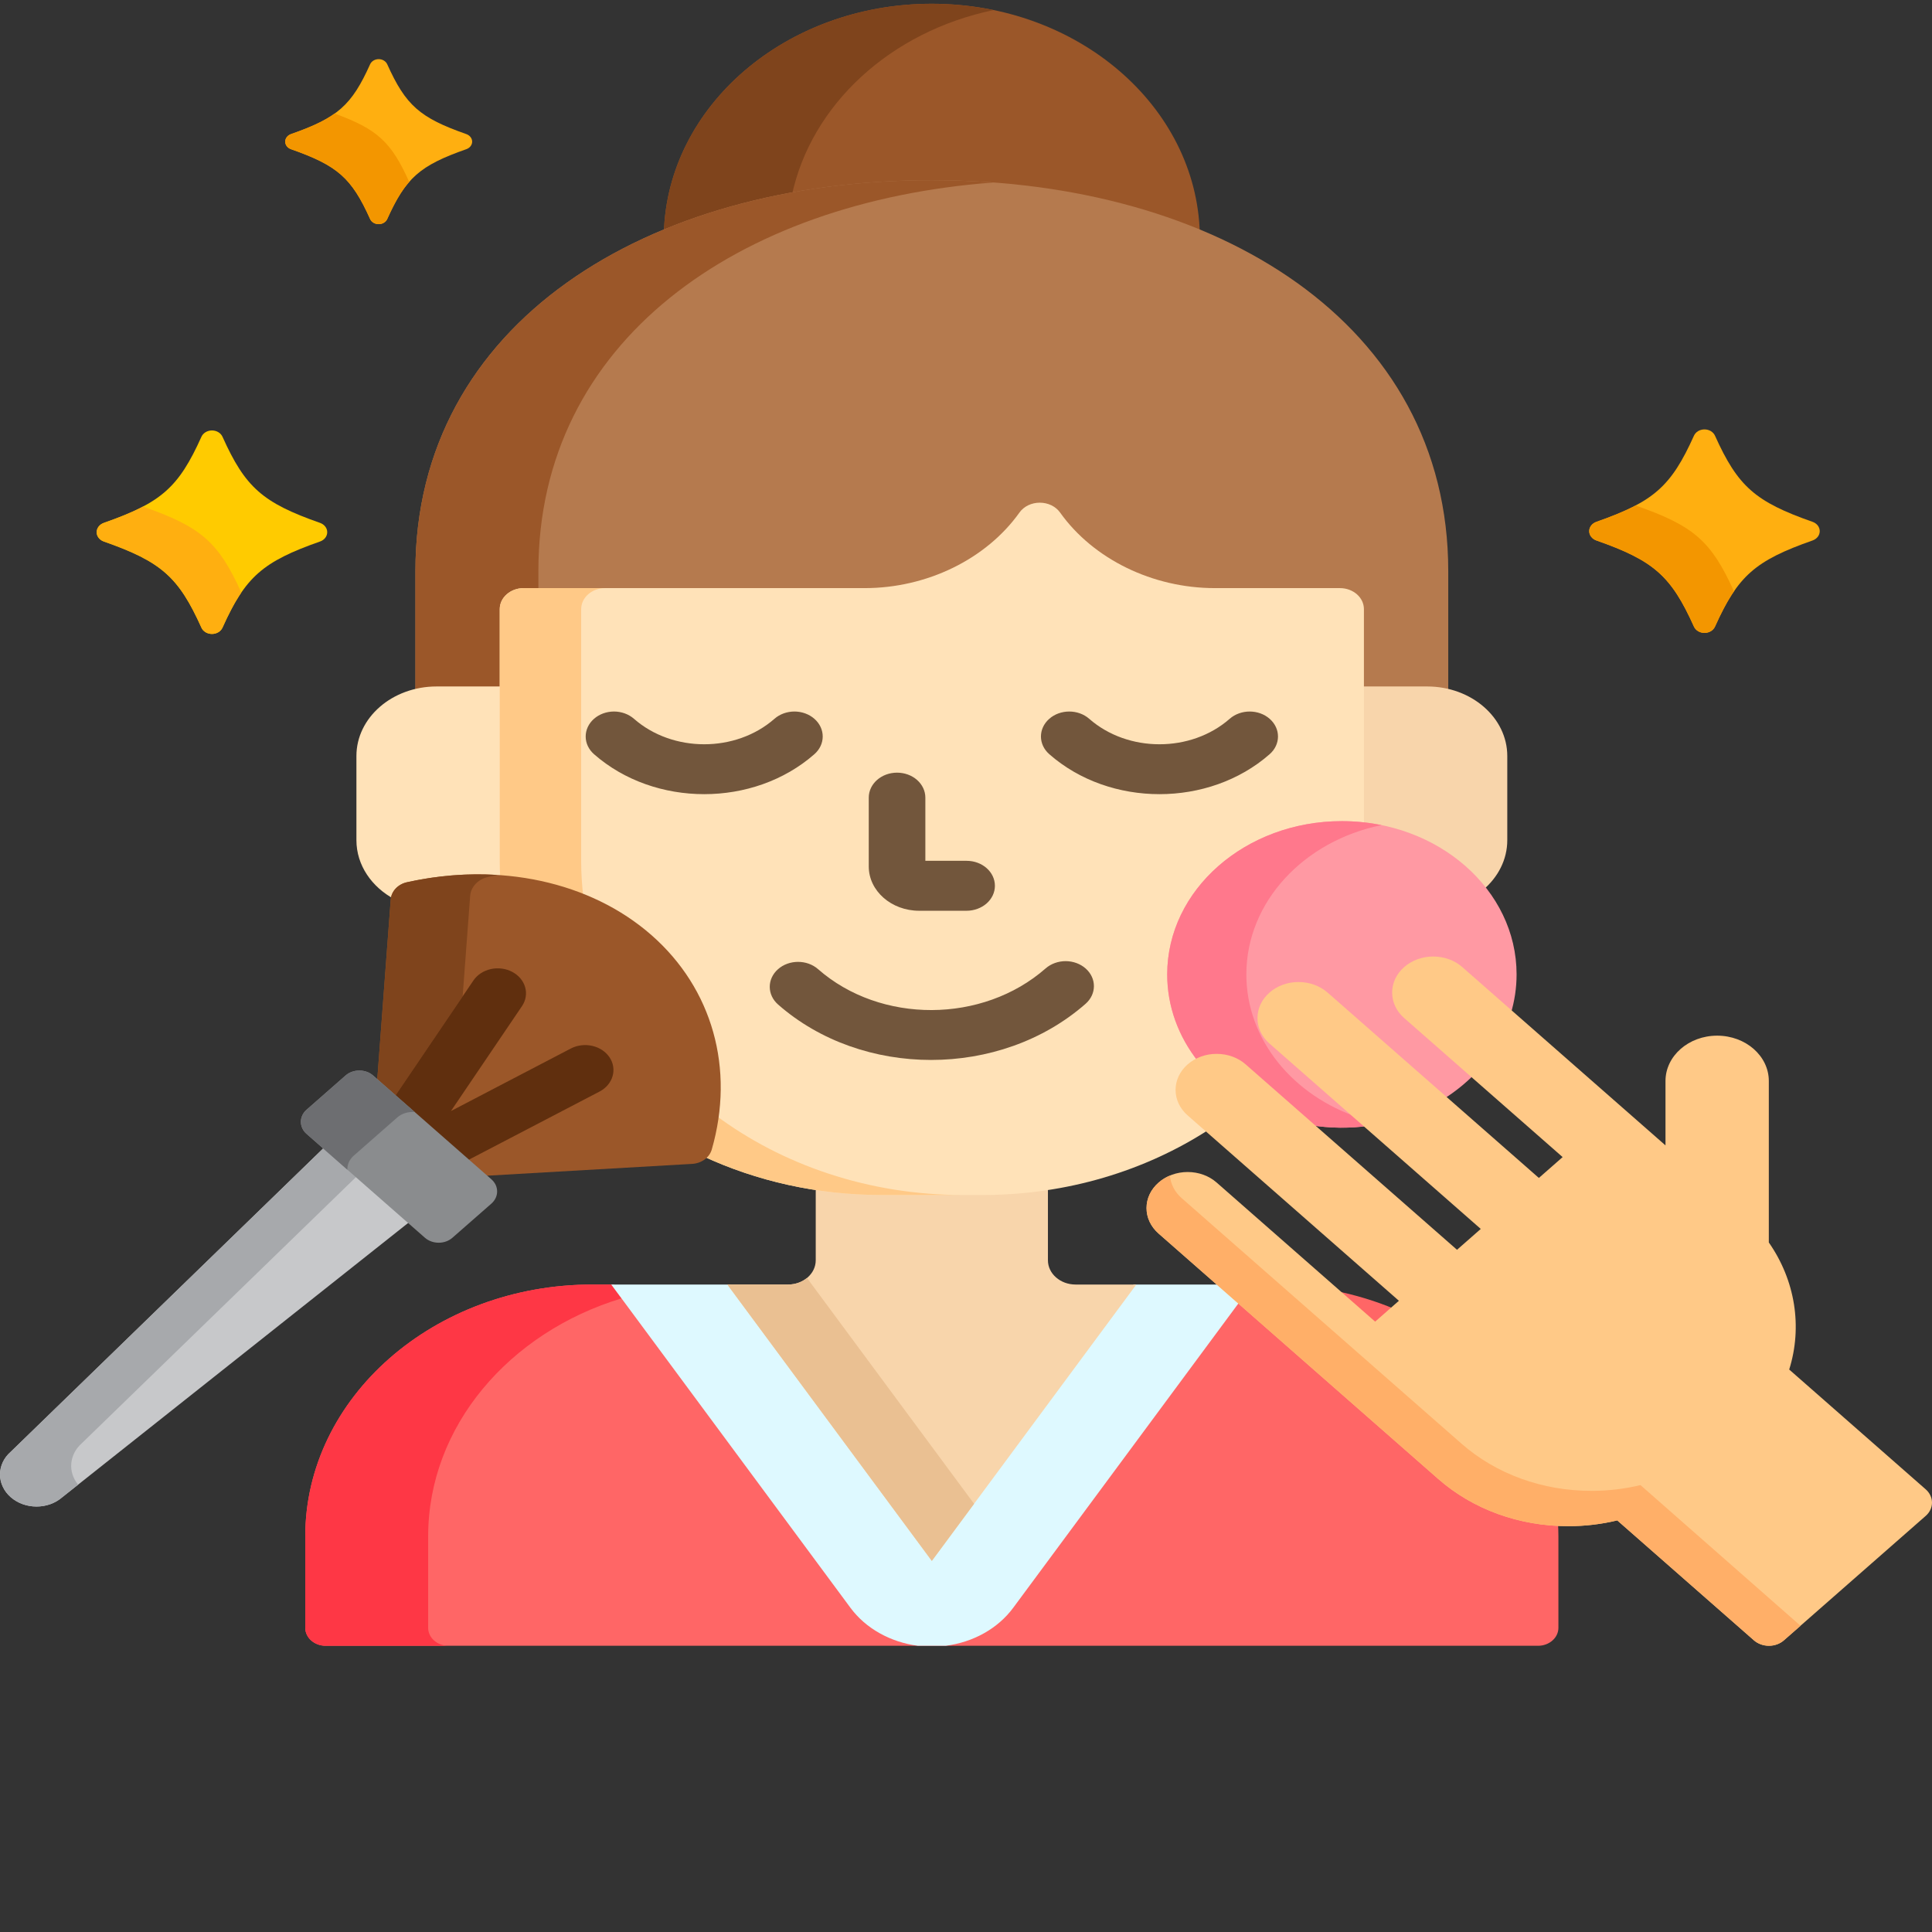 <svg width="54" height="54" viewBox="0 0 54 54" fill="none" xmlns="http://www.w3.org/2000/svg">
<rect x="0" y="0" width="54" height="54" fill="#333333" stroke="none"/>
<g id="Frame" clip-path="url(#clip0_13_95)">
<g id="Group">
<path id="Vector" d="M26.045 5.129C28.791 5.129 31.361 5.614 33.535 6.52C33.437 2.963 30.123 0.105 26.045 0.105C21.968 0.105 18.653 2.963 18.555 6.52C20.729 5.614 23.299 5.129 26.045 5.129Z" fill="#9B5729"/>
<path id="Vector_2" d="M22.129 5.477C22.67 2.916 24.902 0.876 27.771 0.282C27.205 0.165 26.626 0.106 26.045 0.105C21.968 0.105 18.653 2.963 18.555 6.52C19.655 6.062 20.855 5.711 22.129 5.477Z" fill="#7F441C"/>
<path id="Vector_3" d="M38.985 36.589C38.448 36.364 37.883 36.192 37.303 36.077L38.436 37.071L38.985 36.589ZM40.273 41.27L34.625 36.315L28.319 44.836C28.108 45.121 27.831 45.363 27.505 45.546C27.18 45.729 26.814 45.849 26.432 45.897H25.658C25.276 45.849 24.91 45.729 24.585 45.546C24.259 45.363 23.982 45.121 23.771 44.836L17.16 35.903H16.556C12.132 35.903 8.532 39.061 8.532 42.944V45.498C8.532 45.564 8.547 45.63 8.576 45.69C8.604 45.751 8.646 45.806 8.699 45.853C8.752 45.9 8.814 45.936 8.883 45.962C8.952 45.987 9.026 46 9.101 46H42.989C43.303 46 43.558 45.775 43.558 45.498V42.944C43.558 42.813 43.553 42.685 43.545 42.556C42.308 42.495 41.155 42.045 40.273 41.27Z" fill="#FF6666"/>
<path id="Vector_4" d="M17.371 36.29L17.085 35.903H16.556C12.132 35.903 8.532 39.061 8.532 42.944V45.499C8.532 45.632 8.592 45.759 8.699 45.853C8.805 45.947 8.95 46 9.101 46H12.535C12.384 46 12.24 45.947 12.133 45.853C12.027 45.759 11.967 45.632 11.967 45.499V42.944C11.967 39.866 14.229 37.245 17.371 36.29Z" fill="#FE3745"/>
<path id="Vector_5" d="M34.155 35.903H31.684L26.045 43.524L20.406 35.903H17.085L23.771 44.939C23.982 45.224 24.259 45.466 24.585 45.648C24.91 45.831 25.276 45.951 25.658 46H26.432C26.814 45.951 27.18 45.832 27.505 45.649C27.831 45.466 28.108 45.224 28.319 44.939L34.67 36.355L34.155 35.903Z" fill="#DEF9FF"/>
<path id="Vector_6" d="M29.29 35.226V33.167C28.683 33.26 28.068 33.307 27.452 33.307H24.639C24.021 33.307 23.406 33.259 22.8 33.166V35.226C22.8 35.599 22.454 35.903 22.029 35.903H20.329L26.045 43.627L31.761 35.903H30.062C29.636 35.903 29.29 35.599 29.29 35.226L29.29 35.226Z" fill="#F8D5AB"/>
<path id="Vector_7" d="M22.555 35.719C22.412 35.837 22.224 35.903 22.029 35.903H20.329L26.045 43.628L27.226 42.032L22.555 35.719Z" fill="#EAC092"/>
<path id="Vector_8" d="M12.201 19.28H14.073V17.026C14.073 16.753 14.327 16.531 14.638 16.531H24.168C25.943 16.531 27.635 15.705 28.582 14.376C28.633 14.304 28.704 14.245 28.788 14.204C28.872 14.163 28.966 14.142 29.062 14.143C29.258 14.143 29.437 14.23 29.541 14.376C30.489 15.705 32.18 16.531 33.956 16.531H37.452C37.763 16.531 38.017 16.753 38.017 17.026V19.28H39.89C40.094 19.28 40.291 19.307 40.479 19.353V15.961C40.479 9.044 34.017 5.036 26.045 5.036C18.073 5.036 11.611 9.044 11.611 15.961V19.354C11.803 19.305 12.001 19.281 12.201 19.28Z" fill="#B57A4E"/>
<path id="Vector_9" d="M12.201 19.28H14.073V17.026C14.073 16.753 14.327 16.531 14.638 16.531H15.048V15.961C15.048 9.548 20.602 5.637 27.763 5.101C27.192 5.058 26.619 5.036 26.045 5.036C18.073 5.036 11.611 9.044 11.611 15.961V19.353C11.799 19.307 11.996 19.28 12.201 19.28Z" fill="#9B5729"/>
<path id="Vector_10" d="M38.017 23.068C39.442 23.201 40.681 23.886 41.452 24.874C41.869 24.521 42.129 24.029 42.129 23.483V21.131C42.129 20.058 41.127 19.187 39.89 19.187H38.017V23.068Z" fill="#F8D5AB"/>
<path id="Vector_11" d="M11.404 24.748C12.054 24.604 12.712 24.531 13.36 24.531C13.605 24.531 13.849 24.542 14.088 24.563C14.078 24.399 14.073 24.236 14.073 24.072V19.187H12.201C10.963 19.187 9.962 20.058 9.962 21.131V23.483C9.962 24.183 10.389 24.794 11.028 25.136C11.037 25.045 11.078 24.959 11.145 24.889C11.213 24.819 11.303 24.77 11.404 24.748Z" fill="#FFE2B8"/>
<path id="Vector_12" d="M33.268 31.109C33.072 30.937 32.963 30.707 32.963 30.463C32.963 30.303 33.011 30.145 33.102 30.006C33.193 29.867 33.325 29.752 33.483 29.673L33.579 29.623L33.518 29.541C33.002 28.858 32.728 28.055 32.729 27.235C32.729 24.924 34.872 23.044 37.506 23.044C37.715 23.044 37.92 23.057 38.122 23.08V17.026C38.122 16.701 37.822 16.438 37.452 16.438H33.956C32.217 16.438 30.559 15.629 29.63 14.326C29.57 14.241 29.486 14.172 29.387 14.123C29.287 14.075 29.175 14.05 29.062 14.05C28.948 14.05 28.837 14.075 28.737 14.123C28.638 14.172 28.554 14.241 28.494 14.326C27.565 15.629 25.907 16.438 24.168 16.438H14.638C14.268 16.438 13.968 16.701 13.968 17.026V24.072C13.968 24.234 13.973 24.395 13.982 24.555C15.588 24.673 17.045 25.247 18.134 26.203C19.812 27.675 20.432 29.883 19.792 32.107C19.768 32.187 19.72 32.26 19.651 32.317C21.141 33.008 22.838 33.401 24.639 33.401H27.452C29.825 33.401 32.019 32.72 33.793 31.57L33.268 31.109Z" fill="#FFE2B8"/>
<path id="Vector_13" d="M16.307 25.086C16.265 24.75 16.244 24.411 16.244 24.072V17.026C16.244 16.701 16.544 16.438 16.914 16.438H14.638C14.268 16.438 13.968 16.701 13.968 17.026V24.072C13.968 24.234 13.973 24.395 13.982 24.554C14.806 24.615 15.591 24.796 16.307 25.086ZM19.792 32.107C19.768 32.187 19.719 32.26 19.651 32.317C21.141 33.008 22.838 33.401 24.639 33.401H26.914C24.273 33.401 21.853 32.557 19.988 31.162C19.947 31.481 19.881 31.796 19.792 32.107Z" fill="#FFC987"/>
<g id="Group_2">
<path id="Vector_14" d="M27.018 25.456H25.691C24.914 25.456 24.282 24.901 24.282 24.218V22.294C24.282 21.908 24.636 21.596 25.073 21.596C25.282 21.596 25.484 21.669 25.632 21.8C25.78 21.931 25.864 22.108 25.864 22.294V24.06H27.017C27.454 24.06 27.808 24.372 27.808 24.758C27.808 24.849 27.788 24.94 27.748 25.025C27.709 25.109 27.65 25.186 27.577 25.251C27.503 25.316 27.416 25.367 27.32 25.402C27.224 25.437 27.122 25.456 27.018 25.456ZM19.683 22.197C18.567 22.197 17.452 21.825 16.603 21.08C16.454 20.949 16.37 20.772 16.37 20.587C16.369 20.402 16.452 20.224 16.6 20.093C16.748 19.962 16.949 19.888 17.159 19.887C17.369 19.887 17.57 19.96 17.719 20.09C18.802 21.04 20.564 21.04 21.647 20.09C21.795 19.96 21.997 19.887 22.207 19.887C22.416 19.888 22.617 19.962 22.765 20.093C23.073 20.366 23.072 20.808 22.762 21.08C21.913 21.825 20.798 22.197 19.683 22.197ZM32.407 22.197C31.292 22.197 30.177 21.825 29.328 21.08C29.018 20.808 29.017 20.366 29.325 20.093C29.633 19.82 30.134 19.819 30.443 20.09C31.526 21.04 33.289 21.04 34.371 20.09C34.681 19.819 35.182 19.82 35.49 20.093C35.798 20.366 35.797 20.808 35.487 21.08C34.638 21.825 33.523 22.197 32.407 22.197ZM26.024 29.626C24.473 29.626 22.925 29.11 21.748 28.077C21.438 27.805 21.437 27.363 21.745 27.09C22.053 26.817 22.554 26.816 22.864 27.087C24.611 28.621 27.466 28.612 29.226 27.067C29.375 26.937 29.577 26.864 29.787 26.864C29.996 26.865 30.197 26.939 30.345 27.07C30.653 27.343 30.652 27.785 30.342 28.057C29.15 29.103 27.585 29.626 26.024 29.626Z" fill="#72563C"/>
</g>
<path id="Vector_15" d="M47.641 17.69C47.511 17.69 47.394 17.62 47.346 17.513C46.708 16.096 46.224 15.669 44.619 15.106C44.56 15.085 44.509 15.049 44.474 15.003C44.438 14.957 44.419 14.902 44.419 14.846C44.419 14.79 44.438 14.735 44.474 14.689C44.509 14.643 44.56 14.607 44.619 14.586C46.224 14.023 46.708 13.595 47.346 12.179C47.369 12.127 47.41 12.082 47.462 12.05C47.515 12.019 47.577 12.002 47.641 12.002C47.704 12.002 47.766 12.019 47.819 12.05C47.871 12.082 47.912 12.127 47.935 12.179C48.573 13.595 49.057 14.023 50.663 14.586C50.722 14.607 50.772 14.643 50.808 14.689C50.843 14.735 50.862 14.79 50.862 14.846C50.862 14.902 50.843 14.957 50.808 15.003C50.772 15.049 50.722 15.085 50.663 15.106C49.057 15.669 48.573 16.096 47.935 17.513C47.912 17.565 47.871 17.61 47.819 17.642C47.766 17.673 47.704 17.69 47.641 17.69Z" fill="#FFAF10"/>
<path id="Vector_16" d="M45.746 14.139C45.736 14.136 45.728 14.131 45.718 14.127C45.419 14.285 45.062 14.431 44.619 14.586C44.56 14.607 44.509 14.643 44.474 14.689C44.438 14.735 44.419 14.79 44.419 14.846C44.419 14.902 44.438 14.957 44.474 15.003C44.509 15.05 44.56 15.085 44.619 15.106C46.224 15.669 46.708 16.096 47.346 17.513C47.37 17.566 47.41 17.61 47.463 17.642C47.515 17.673 47.577 17.69 47.641 17.69C47.704 17.69 47.766 17.673 47.819 17.642C47.871 17.61 47.912 17.566 47.935 17.513C48.114 17.115 48.282 16.795 48.465 16.528C47.831 15.126 47.344 14.7 45.746 14.139Z" fill="#F39600"/>
<path id="Vector_17" d="M5.924 17.719C5.861 17.719 5.799 17.703 5.746 17.671C5.694 17.64 5.653 17.595 5.63 17.543C4.992 16.126 4.508 15.698 2.902 15.135C2.781 15.093 2.702 14.99 2.702 14.875C2.702 14.761 2.781 14.658 2.902 14.615C4.508 14.052 4.992 13.625 5.63 12.208C5.653 12.156 5.694 12.111 5.746 12.08C5.799 12.048 5.861 12.031 5.924 12.031C6.054 12.031 6.171 12.101 6.219 12.208C6.856 13.625 7.341 14.052 8.946 14.615C9.067 14.658 9.146 14.761 9.146 14.875C9.146 14.99 9.067 15.093 8.946 15.135C7.341 15.698 6.856 16.126 6.218 17.543C6.195 17.595 6.155 17.64 6.102 17.671C6.05 17.702 5.988 17.719 5.924 17.719Z" fill="#FFCB00"/>
<path id="Vector_18" d="M4.024 14.169C4.015 14.165 4.007 14.162 3.999 14.158C3.7 14.316 3.344 14.46 2.902 14.615C2.843 14.636 2.793 14.672 2.757 14.718C2.721 14.764 2.702 14.819 2.702 14.875C2.702 14.931 2.721 14.986 2.757 15.032C2.793 15.079 2.843 15.114 2.902 15.135C4.508 15.698 4.992 16.126 5.63 17.543C5.653 17.595 5.694 17.64 5.746 17.671C5.799 17.702 5.861 17.719 5.924 17.719C6.054 17.719 6.171 17.649 6.219 17.543C6.397 17.147 6.563 16.828 6.745 16.562C6.11 15.156 5.624 14.73 4.024 14.169ZM10.584 6.265C10.479 6.265 10.384 6.209 10.345 6.122C9.828 4.973 9.435 4.626 8.133 4.17C8.086 4.153 8.045 4.124 8.016 4.087C7.987 4.049 7.972 4.005 7.972 3.959C7.972 3.866 8.036 3.783 8.133 3.748C9.435 3.292 9.828 2.945 10.345 1.796C10.364 1.754 10.397 1.718 10.44 1.692C10.482 1.667 10.533 1.653 10.584 1.653C10.636 1.653 10.686 1.667 10.728 1.692C10.771 1.718 10.804 1.754 10.823 1.796C11.34 2.945 11.733 3.292 13.034 3.748C13.082 3.765 13.123 3.794 13.152 3.832C13.181 3.869 13.197 3.914 13.197 3.959C13.197 4.052 13.132 4.136 13.034 4.17C11.733 4.626 11.34 4.973 10.823 6.122C10.804 6.164 10.771 6.201 10.728 6.226C10.686 6.252 10.636 6.265 10.584 6.265Z" fill="#FFAF10"/>
<path id="Vector_19" d="M11.436 5.081C10.937 3.971 10.551 3.609 9.352 3.174C9.052 3.389 8.671 3.56 8.134 3.748C8.086 3.765 8.045 3.794 8.016 3.832C7.987 3.869 7.972 3.914 7.972 3.959C7.972 4.052 8.036 4.136 8.133 4.17C9.435 4.627 9.828 4.973 10.345 6.122C10.364 6.165 10.397 6.201 10.44 6.226C10.482 6.252 10.533 6.265 10.584 6.265C10.636 6.265 10.686 6.252 10.728 6.226C10.771 6.201 10.804 6.165 10.823 6.122C11.027 5.67 11.211 5.343 11.439 5.084C11.438 5.083 11.437 5.082 11.436 5.081V5.081Z" fill="#F39600"/>
<path id="Vector_20" d="M9.103 32.031L0.3 40.578C0.205 40.66 0.129 40.759 0.078 40.868C0.027 40.977 5.45184e-05 41.094 1.53024e-05 41.212C-2.39136e-05 41.33 0.026 41.446 0.078 41.555C0.129 41.664 0.204 41.763 0.299 41.846C0.698 42.196 1.345 42.196 1.744 41.845L11.485 34.121L9.103 32.031Z" fill="#C7C8CA"/>
<path id="Vector_21" d="M10.018 32.834L9.103 32.031L0.3 40.578C0.205 40.66 0.129 40.759 0.078 40.868C0.027 40.977 5.45184e-05 41.094 1.53024e-05 41.212C-2.39136e-05 41.33 0.026 41.446 0.078 41.555C0.129 41.664 0.204 41.763 0.299 41.846C0.698 42.196 1.345 42.196 1.744 41.845L2.184 41.497C2.041 41.325 1.973 41.113 1.993 40.9C2.012 40.688 2.117 40.488 2.288 40.338L10.018 32.834Z" fill="#A7A9AC"/>
<path id="Vector_22" d="M18.209 26.137C16.504 24.641 13.95 24.088 11.378 24.658C11.254 24.685 11.143 24.746 11.061 24.833C10.979 24.919 10.93 25.027 10.921 25.14L10.536 30.287L13.479 32.869L19.345 32.531C19.473 32.524 19.595 32.481 19.694 32.409C19.792 32.337 19.862 32.239 19.894 32.13C20.544 29.873 19.914 27.633 18.209 26.137Z" fill="#9B5729"/>
<path id="Vector_23" d="M12.931 27.85L13.141 25.041C13.15 24.917 13.204 24.799 13.295 24.703C13.385 24.608 13.508 24.54 13.644 24.51C13.731 24.491 13.818 24.473 13.905 24.456C13.085 24.404 12.233 24.469 11.378 24.658C11.254 24.685 11.143 24.747 11.061 24.833C10.979 24.92 10.93 25.027 10.921 25.14L10.536 30.287L11.002 30.696L12.931 27.85Z" fill="#7F441C"/>
<path id="Vector_24" d="M17.037 29.553C16.93 29.393 16.756 29.278 16.552 29.232C16.349 29.186 16.134 29.213 15.953 29.307L12.604 31.054L14.59 28.121C14.698 27.962 14.729 27.772 14.678 27.593C14.627 27.413 14.497 27.259 14.317 27.164C14.137 27.069 13.921 27.041 13.718 27.086C13.514 27.132 13.339 27.246 13.232 27.405L11.002 30.696L13.014 32.461L16.758 30.509C16.939 30.414 17.069 30.261 17.121 30.081C17.174 29.902 17.143 29.712 17.037 29.552V29.553Z" fill="#602F0E"/>
<path id="Vector_25" d="M12.646 34.595C12.435 34.781 12.088 34.781 11.876 34.595L8.569 31.693C8.518 31.649 8.478 31.596 8.451 31.538C8.424 31.48 8.41 31.418 8.41 31.355C8.41 31.292 8.424 31.23 8.451 31.172C8.478 31.114 8.518 31.061 8.569 31.017L9.658 30.061C9.87 29.875 10.216 29.875 10.429 30.061L13.736 32.963C13.787 33.008 13.826 33.06 13.854 33.118C13.881 33.176 13.895 33.239 13.895 33.301C13.895 33.364 13.881 33.426 13.854 33.484C13.826 33.542 13.787 33.595 13.736 33.64L12.646 34.595Z" fill="#8A8C8E"/>
<path id="Vector_26" d="M9.885 32.303L11.104 31.233C11.237 31.116 11.417 31.068 11.592 31.082L10.429 30.061C10.217 29.875 9.87 29.875 9.658 30.061L8.569 31.017C8.518 31.061 8.478 31.114 8.451 31.172C8.424 31.23 8.409 31.292 8.409 31.355C8.409 31.418 8.424 31.48 8.451 31.538C8.478 31.596 8.518 31.649 8.569 31.693L9.709 32.694C9.706 32.621 9.721 32.55 9.751 32.482C9.781 32.415 9.827 32.354 9.885 32.303Z" fill="#6D6E71"/>
<path id="Vector_27" d="M34.006 29.549C34.143 29.548 34.279 29.572 34.406 29.618C34.532 29.664 34.647 29.731 34.744 29.817L36.599 31.444C37.145 31.535 37.705 31.543 38.255 31.469L35.557 29.102C35.46 29.017 35.383 28.917 35.331 28.806C35.279 28.695 35.252 28.575 35.252 28.455C35.252 28.335 35.279 28.216 35.331 28.105C35.383 27.994 35.46 27.894 35.557 27.809C35.754 27.636 36.016 27.541 36.294 27.541C36.573 27.541 36.835 27.636 37.032 27.809L40.348 30.718C40.661 30.521 40.947 30.293 41.199 30.037L39.322 28.39C39.225 28.305 39.148 28.204 39.095 28.093C39.043 27.982 39.016 27.863 39.017 27.743C39.016 27.623 39.043 27.504 39.096 27.393C39.148 27.282 39.225 27.181 39.322 27.097C39.419 27.011 39.533 26.944 39.66 26.898C39.787 26.851 39.922 26.828 40.059 26.828C40.196 26.828 40.332 26.852 40.458 26.898C40.585 26.944 40.7 27.011 40.797 27.097L42.222 28.347C42.333 27.985 42.389 27.611 42.389 27.235C42.389 24.869 40.203 22.951 37.507 22.951C34.81 22.951 32.624 24.869 32.624 27.235C32.622 28.106 32.925 28.956 33.489 29.67C33.647 29.59 33.825 29.548 34.006 29.549Z" fill="#FF99A3"/>
<path id="Vector_28" d="M34.006 29.549C34.143 29.548 34.279 29.572 34.406 29.618C34.532 29.664 34.647 29.731 34.744 29.817L36.599 31.444C36.893 31.492 37.196 31.519 37.507 31.519C37.761 31.519 38.009 31.5 38.253 31.467L37.998 31.244C36.151 30.634 34.836 29.07 34.836 27.235C34.836 25.203 36.449 23.502 38.613 23.062C38.25 22.988 37.879 22.951 37.507 22.951C34.81 22.951 32.624 24.869 32.624 27.235C32.624 28.139 32.944 28.978 33.489 29.67C33.647 29.59 33.825 29.548 34.006 29.549Z" fill="#FF788C"/>
<path id="Vector_29" d="M49.442 45.999C49.285 46 49.134 45.945 49.022 45.847L45.203 42.495C44.757 42.603 44.297 42.657 43.835 42.657C42.461 42.657 41.169 42.188 40.198 41.336L32.383 34.478C32.166 34.288 32.046 34.035 32.046 33.766C32.046 33.497 32.166 33.244 32.383 33.054C32.489 32.96 32.616 32.885 32.755 32.835C32.895 32.784 33.044 32.758 33.195 32.758C33.501 32.758 33.79 32.863 34.006 33.053L38.436 36.94L39.1 36.357L33.194 31.175C32.978 30.985 32.858 30.732 32.858 30.463C32.858 30.194 32.978 29.941 33.194 29.751C33.301 29.657 33.428 29.582 33.567 29.532C33.706 29.481 33.856 29.455 34.006 29.456C34.313 29.456 34.602 29.56 34.818 29.751L40.724 34.932L41.388 34.349L35.483 29.168C35.376 29.075 35.291 28.964 35.233 28.841C35.176 28.719 35.146 28.588 35.147 28.455C35.147 28.186 35.266 27.933 35.483 27.743C35.59 27.649 35.716 27.575 35.855 27.524C35.995 27.473 36.144 27.447 36.294 27.448C36.601 27.448 36.889 27.553 37.107 27.743L43.012 32.924L43.676 32.341L39.247 28.455C39.03 28.265 38.911 28.012 38.911 27.743C38.911 27.474 39.03 27.221 39.247 27.03C39.354 26.936 39.48 26.862 39.62 26.811C39.759 26.761 39.909 26.735 40.059 26.735C40.21 26.735 40.359 26.761 40.499 26.811C40.638 26.862 40.765 26.936 40.871 27.03L46.551 32.014V30.214C46.551 29.515 47.199 28.947 47.995 28.947C48.792 28.947 49.439 29.515 49.439 30.214V34.727C50.176 35.784 50.384 37.079 50.009 38.279L53.825 41.628C53.88 41.676 53.924 41.734 53.954 41.798C53.984 41.861 54 41.929 54 41.998C54 42.138 53.937 42.271 53.825 42.369L49.861 45.847C49.806 45.896 49.74 45.934 49.669 45.96C49.597 45.986 49.52 46 49.442 45.999Z" fill="#FFC987"/>
<path id="Vector_30" d="M45.852 41.509C45.406 41.616 44.946 41.67 44.484 41.67C43.11 41.67 41.818 41.201 40.847 40.349L33.032 33.492C32.838 33.323 32.72 33.098 32.7 32.858C32.582 32.907 32.475 32.973 32.383 33.054C32.276 33.147 32.191 33.258 32.133 33.38C32.075 33.503 32.046 33.634 32.046 33.766C32.046 34.035 32.166 34.288 32.383 34.479L40.198 41.336C41.169 42.188 42.461 42.657 43.835 42.657C44.297 42.657 44.758 42.603 45.203 42.496L49.022 45.847C49.134 45.945 49.285 46 49.442 46C49.599 46 49.75 45.945 49.861 45.847L50.325 45.441L45.852 41.509Z" fill="#FFAF68"/>
</g>
</g>
<defs>
<clipPath id="clip0_13_95">
<rect width="54" height="54" fill="white"/>
</clipPath>
</defs>
</svg>
